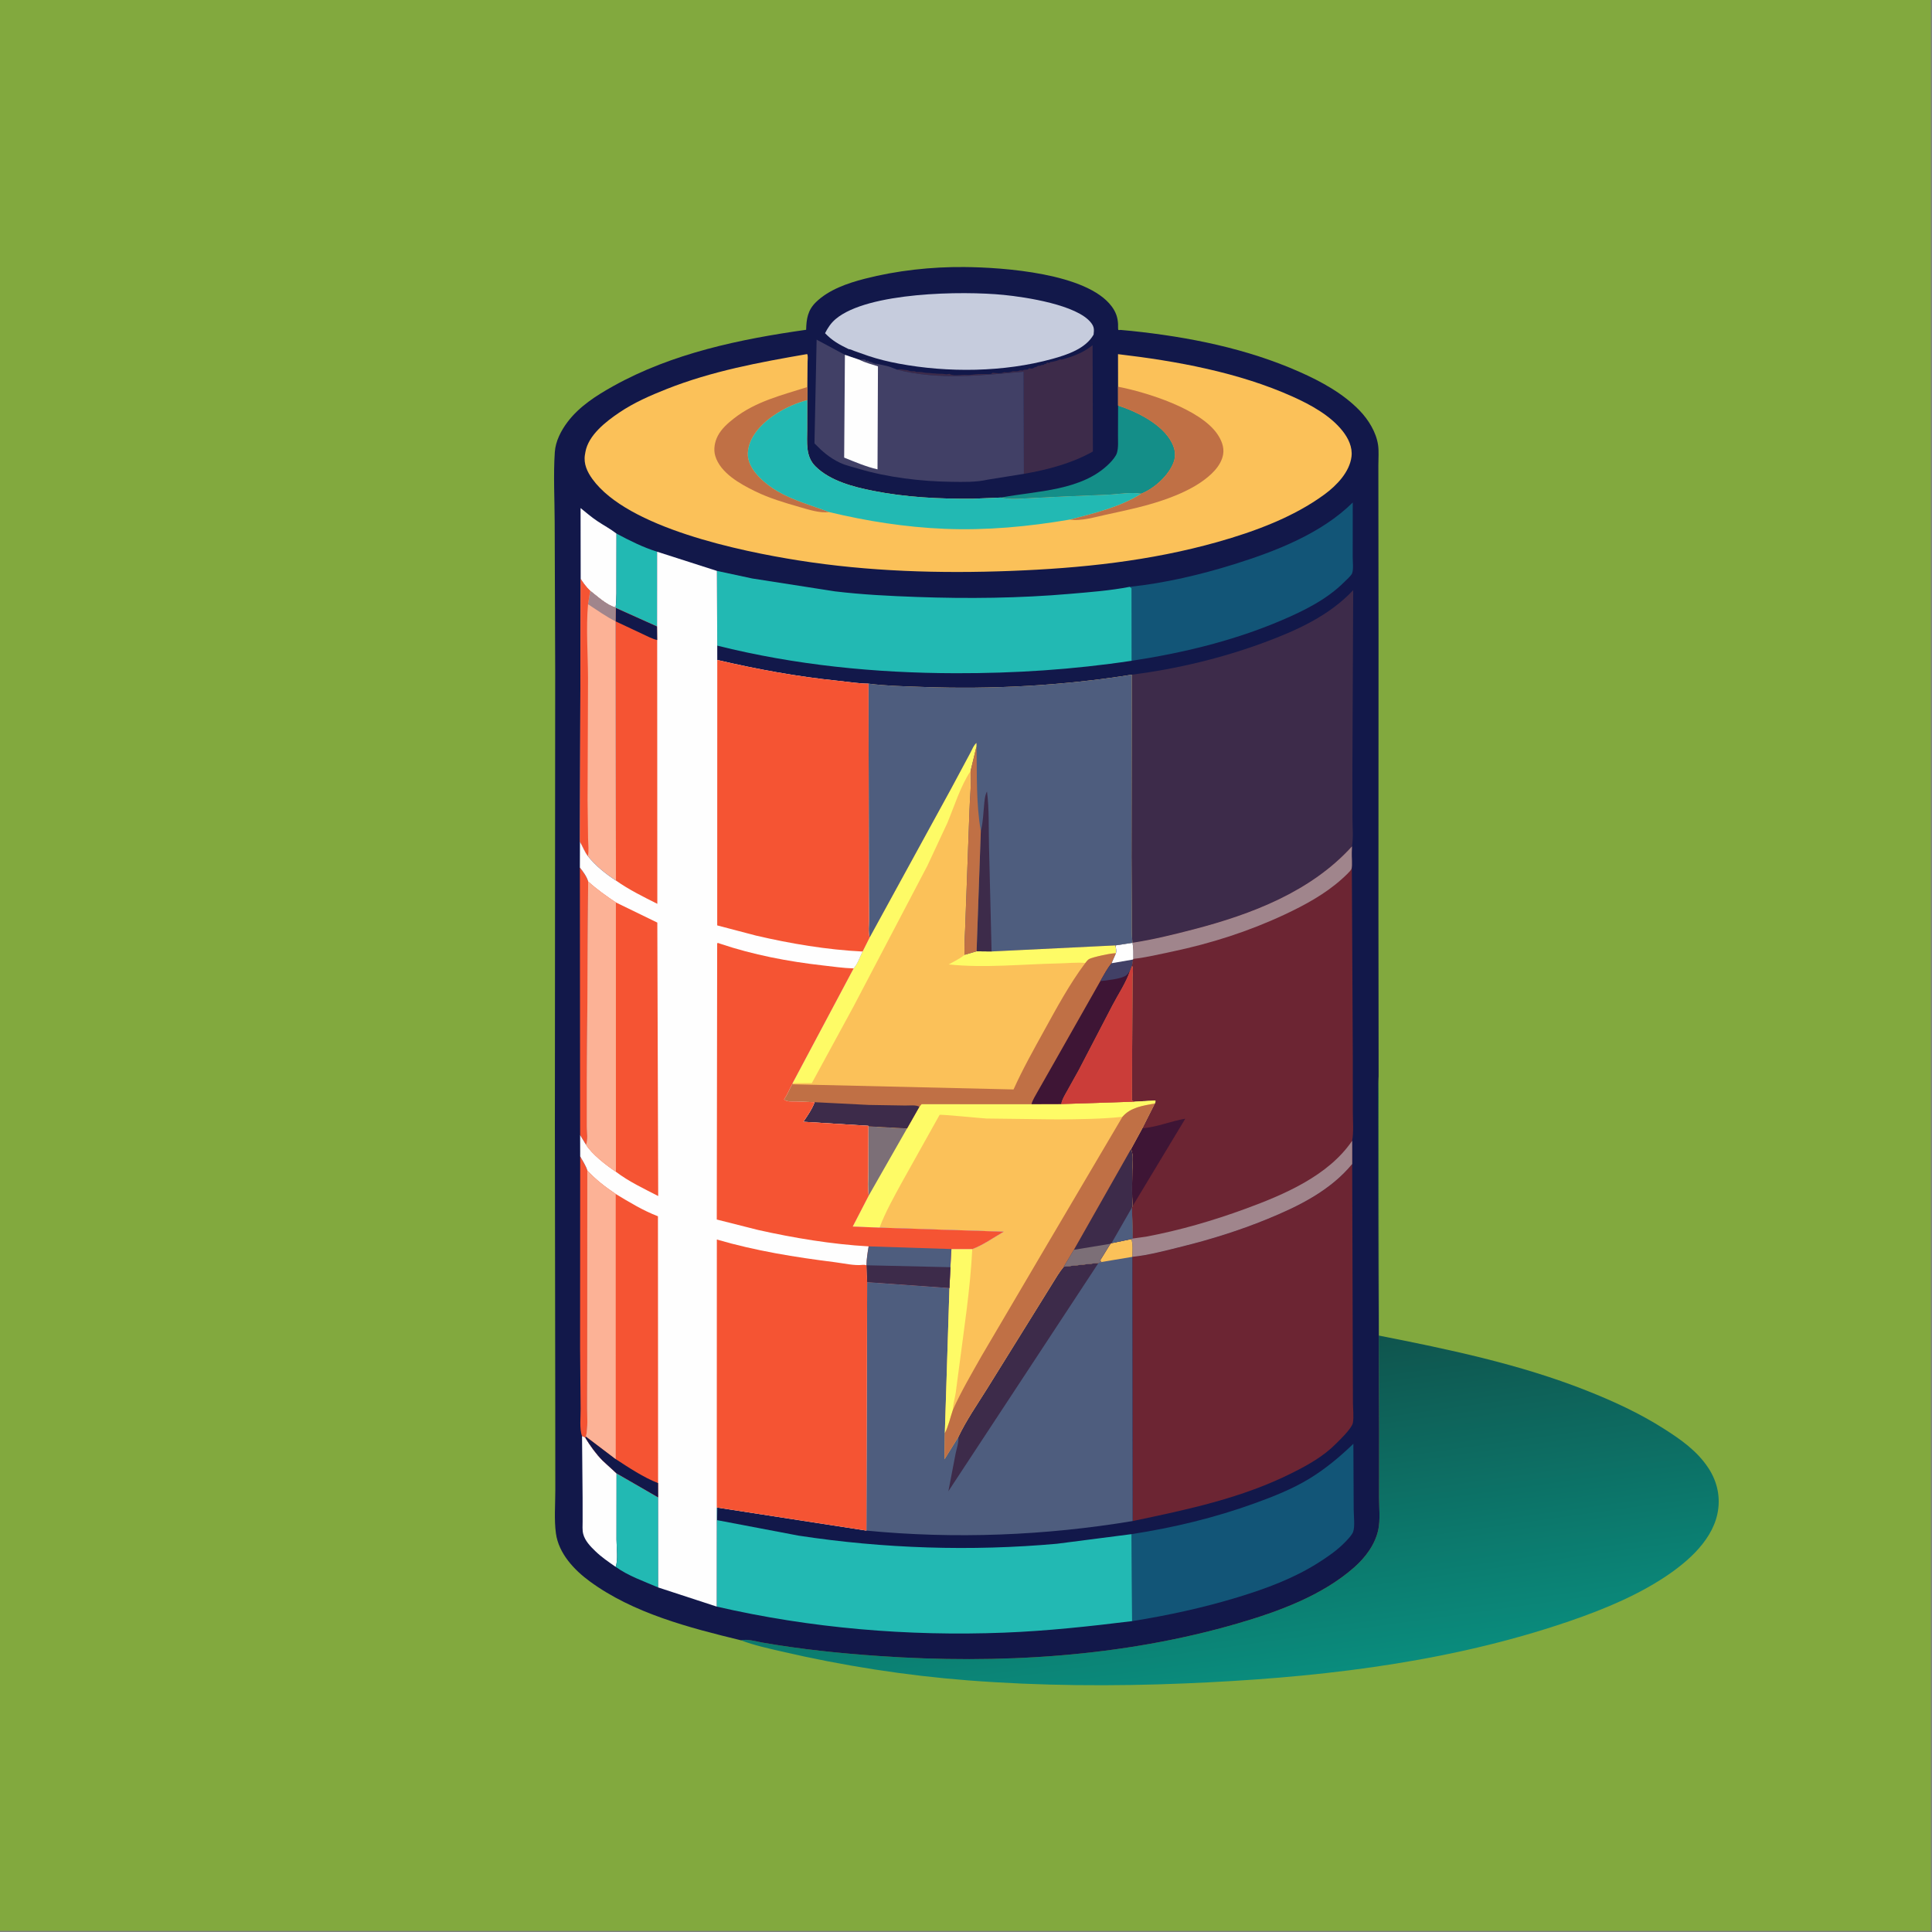 <?xml version="1.0" encoding="utf-8" ?>
<svg xmlns="http://www.w3.org/2000/svg" xmlns:xlink="http://www.w3.org/1999/xlink" width="500" height="500">
	<rect width="100%" height="100%" fill="#808080" stroke="none"/>
	<path fill="#82A93E" transform="scale(0.488 0.488)" d="M-0 -0L1024 0L1024 1024L-0 1024L0 -0Z"/>
	<defs>
		<linearGradient id="gradient_0" gradientUnits="userSpaceOnUse" x1="641.693" y1="722.14" x2="665.445" y2="891.836">
			<stop offset="0" stop-color="#0F554E"/>
			<stop offset="1" stop-color="#0A8C7D"/>
		</linearGradient>
	</defs>
	<path fill="url(#gradient_0)" transform="scale(0.488 0.488)" d="M731.116 570.791L731.257 708.28C768.325 715.598 805.854 723.431 841.087 737.34C855.505 743.032 869.549 749.477 882.635 757.845C891.585 763.567 900.032 769.486 905.98 778.5C910.826 785.844 912.628 794.386 910.748 803.01C907.398 818.379 892.86 830.107 880.219 838.06C863.56 848.541 844.143 855.941 825.5 862.03C762.177 882.713 694.684 890.013 628.401 892.764C590.256 894.347 551.541 894.101 513.455 891.156C480.337 888.594 447.008 883.361 414.66 875.849C407.506 874.187 399.816 872.548 392.964 869.895C396.378 869.095 400.525 870.431 403.962 871.036C424.551 874.662 445.344 876.791 466.188 878.226C529.612 882.594 595.032 878.794 656.25 861C677.792 854.738 701.091 846.278 718.166 831.225C724.106 825.988 729.261 819.149 730.944 811.273C732.073 805.983 731.344 799.48 731.353 794.048L731.397 759.52L730.877 629.747L730.866 593.057C730.867 585.902 730.559 578.582 731.064 571.453L731.116 570.791Z"/>
	<path fill="#12184A" transform="scale(0.488 0.488)" d="M392.964 869.895C365.535 863.228 335.805 855.57 312.698 838.591C304.402 832.496 296.278 823.81 294.821 813.198C293.827 805.956 294.493 797.897 294.495 790.537L294.467 746.898L294.265 597.338L294.434 355.772L294.162 277.062C294.136 264.732 293.413 252.027 294.229 239.763C294.615 233.973 297.553 228.325 301.019 223.743C307.282 215.46 316.358 209.696 325.308 204.716C356.601 187.306 392.396 179.857 427.52 174.895C427.645 169.1 428.377 164.481 432.731 160.232C439.51 153.616 449.503 150.174 458.5 147.854C475.566 143.453 493.867 141.456 511.5 141.615C532.085 141.802 576.428 144.888 589.543 162.478C591.748 165.435 592.76 168.262 592.936 171.928C592.959 172.407 592.884 174.576 593.037 174.865C593.23 175.23 593.859 174.934 594.27 174.969L600 175.501C630.446 178.694 661.145 184.779 689.258 197.257C700.662 202.319 712.307 208.654 721.038 217.719C725.714 222.572 729.816 229.183 730.822 235.949C731.319 239.292 730.973 243.213 730.983 246.623L730.998 267.767L731.073 337.209L731.023 485.987L731.116 570.791L731.064 571.453C730.559 578.582 730.867 585.902 730.866 593.057L730.877 629.747L731.397 759.52L731.353 794.048C731.344 799.48 732.073 805.983 730.944 811.273C729.261 819.149 724.106 825.988 718.166 831.225C701.091 846.278 677.792 854.738 656.25 861C595.032 878.794 529.612 882.594 466.188 878.226C445.344 876.791 424.551 874.662 403.962 871.036C400.525 870.431 396.378 869.095 392.964 869.895Z"/>
	<path fill="#F55433" transform="scale(0.488 0.488)" d="M307.521 460.09C309.158 462.13 311.21 464.906 311.908 467.462L311.238 572.541L311.246 597.486C311.252 599.954 311.929 605.028 310.771 607.083L307.658 601.933L307.521 460.09Z"/>
	<path fill="#F55433" transform="scale(0.488 0.488)" d="M307.687 613.267C308.94 615.569 310.767 618.245 311.467 620.739L311.446 719.168L311.402 746.471C311.379 751.377 311.849 757.077 310.776 761.838L310.419 762.48C309.82 762.006 309.381 761.865 308.669 761.617C307.208 757.64 307.985 751.361 307.926 747.094L307.636 715.07L307.687 613.267Z"/>
	<path fill="#FEFEFE" transform="scale(0.488 0.488)" d="M307.95 307.053L307.891 269.442C310.8 271.793 313.524 274.158 316.639 276.256C320.05 278.552 323.686 280.45 326.943 282.979L326.907 307.192C326.882 312.096 327.072 317.292 326.482 322.155C322.024 321.159 316.652 316.135 313.003 313.343C310.912 311.384 309.487 309.446 307.95 307.053Z"/>
	<path fill="#22B9B3" transform="scale(0.488 0.488)" d="M326.943 282.979C333.86 286.665 340.962 290.261 348.472 292.583L348.448 332.234L326.568 322.407L326.482 322.155C327.072 317.292 326.882 312.096 326.907 307.192L326.943 282.979Z"/>
	<path fill="#FEFEFE" transform="scale(0.488 0.488)" d="M308.669 761.617C309.381 761.865 309.82 762.006 310.419 762.48C312.996 766.716 316.066 771.016 319.551 774.545L326.979 781.373L326.952 816.545C326.948 820.157 327.858 827.823 326.477 830.922C322.751 828.351 319.013 825.799 315.75 822.644C313.116 820.098 310.25 817.174 309.299 813.527C308.749 811.416 308.986 808.922 308.978 806.753L308.967 794.274L308.669 761.617Z"/>
	<path fill="#22B9B3" transform="scale(0.488 0.488)" d="M326.979 781.373L349.036 794.109L349.067 841.873C341.471 838.591 333.228 835.792 326.477 830.922C327.858 827.823 326.948 820.157 326.952 816.545L326.979 781.373Z"/>
	<path fill="#148E88" transform="scale(0.488 0.488)" d="M592.956 215.09C602.972 218.36 616.561 225.035 621.476 234.876C623.127 238.184 623.701 241.469 622.436 245C619.979 251.859 612.555 258.661 605.898 261.519L605.181 261.813C599.943 260.939 593.452 262.005 588.135 262.321L564.966 263.273L545.903 264.207C540.868 264.453 535.774 264.987 530.81 263.871C549.862 260.254 574.063 260.431 588.612 245.508C589.866 244.222 591.817 241.951 592.329 240.238C593.197 237.336 592.882 233.914 592.899 230.9L592.956 215.09Z"/>
	<path fill="#3D2B4A" transform="scale(0.488 0.488)" d="M562.948 190.711C568.851 189.162 574.675 186.977 579.425 183.065L579.59 239.435C568.622 245.679 555.381 249.166 543.001 251.292L542.867 197.101C520.97 199.085 497.637 201.641 475.992 196.106L475.325 195.929C476.42 195.88 477.673 195.734 478.75 196C479.682 196.23 480.676 196.168 481.5 196.377C482.368 196.598 482.528 196.861 483.5 196.877L485 196.877C486.81 197.357 484.685 197.255 486.528 197.26C487.56 197.263 488.738 197.252 489.75 197.5C491.177 197.85 492.248 197.697 493.68 197.87L494.75 198L495.375 198.002C497.384 198.344 499.162 198.07 501.047 198.377C502.021 198.537 501.58 198.552 502.719 198.393L503.5 198.255C505.636 199.675 509.892 198.565 512.407 198.811C514.824 199.048 516.895 198.354 519.203 198.354L522.5 198.377C523.695 198.478 524.57 198.405 525.75 198.255C526.418 197.587 526.11 197.659 527.25 197.755C528.924 197.896 530.48 198.178 532.133 197.554L532.5 197.377C533.757 197.583 535.372 197.499 536.571 197.047L537 196.877C538.079 196.842 538.882 197.019 540 196.755C540.794 196.567 540.787 196.327 541.688 196.415L542.25 196.5C543.361 196.024 542.881 196.121 544.117 196.039C545.285 195.961 544.992 196.008 545.75 195.255C546.497 195.5 547.251 195.617 548 195.25L548.5 194.877C550.528 194.069 548.005 195.519 549.926 194.368L550.503 194.002L551.25 194C553.643 193.443 550.798 193.727 552.867 193.539L553.5 193.5L554.003 193.002L554.75 193L555.25 192.255L556.5 192.5L557.003 192.002L558 191.877C559.051 191.633 560.264 191.454 561.25 191C562.4 190.471 561.791 190.533 562.948 190.711Z"/>
	<path fill="#FCB296" transform="scale(0.488 0.488)" d="M307.95 307.053C309.487 309.446 310.912 311.384 313.003 313.343C316.652 316.135 322.024 321.159 326.482 322.155L326.568 322.407L326.497 329.525L326.649 466.972C321.157 463.427 315.894 459.163 311.781 454.057C309.996 451.745 309.028 448.977 307.559 446.458L307.95 307.053Z"/>
	<path fill="#A0858C" transform="scale(0.488 0.488)" d="M313.003 313.343C316.652 316.135 322.024 321.159 326.482 322.155L326.568 322.407L326.497 329.525C321.489 327.071 316.533 323.487 311.844 320.432L313.003 313.343Z"/>
	<path fill="#F55433" transform="scale(0.488 0.488)" d="M307.95 307.053C309.487 309.446 310.912 311.384 313.003 313.343L311.844 320.432C310.731 333.253 311.795 346.784 311.839 359.681L311.602 424.318L311.865 444.606C311.91 447.542 312.371 451.194 311.781 454.057C309.996 451.745 309.028 448.977 307.559 446.458L307.95 307.053Z"/>
	<path fill="#C6CCDD" transform="scale(0.488 0.488)" d="M450.178 185.203C445.09 182.723 441.483 180.81 437.544 176.706C439.055 173.784 440.65 171.326 443.186 169.188C460.162 154.868 510.448 154.225 532.305 156.399C543.793 157.542 571.334 161.632 578.686 171.256C580.335 173.415 580.258 174.834 579.959 177.463C575.749 184.929 565.966 188.146 558.122 190.319C532.498 197.415 502.722 197.732 476.633 192.841C471.152 191.813 465.768 190.512 460.478 188.738L452.943 186.083C452.318 185.857 450.801 185.084 450.178 185.203Z"/>
	<path fill="#125577" transform="scale(0.488 0.488)" d="M599.144 311.206C617.713 309.263 636.848 304.753 654.645 299.185C676.626 292.308 700.757 282.948 717.397 266.489L717.373 295.237C717.348 297.697 717.904 301.913 717.04 304.103C716.574 305.286 713.983 307.589 713.032 308.541C703.66 317.934 691.547 323.882 679.5 329.029C654.303 339.793 627.192 346.306 600.16 350.425L600.108 312L599.144 311.206Z"/>
	<path fill="#125577" transform="scale(0.488 0.488)" d="M600.066 813.598C622.282 810.182 644.25 804.9 665.396 797.237C675.363 793.625 685.378 789.671 694.454 784.135C702.967 778.942 710.567 772.578 717.729 765.676L717.895 800.432C717.897 803.493 718.646 809.596 717.598 812.389C716.927 814.177 714.602 816.542 713.237 817.943C709.059 822.232 704.021 825.673 698.984 828.864C685.963 837.112 671.376 842.488 656.704 846.972C638.399 852.566 619.297 856.718 600.388 859.727L600.066 813.598Z"/>
	<path fill="#414066" transform="scale(0.488 0.488)" d="M543.001 251.292L523.748 254.385C517.647 255.789 510.883 255.597 504.646 255.519C488.317 255.316 470.645 253.183 455 248.502C451.862 247.564 448.467 246.825 445.5 245.425C439.971 242.816 436.137 239.469 431.93 235.141L433.077 180.135L448.081 188.169L455.846 190.812C456.541 190.798 458.16 190.554 458.75 190.755C459.723 191.087 458.663 191.708 460.25 191.255C461.111 191.896 460.962 191.839 461.998 192.002L462.967 192.438C463.838 192.851 464.306 192.898 465.25 193L470.391 194.11C471.974 194.433 473.692 195.313 475.283 195.805L475.325 195.929L475.992 196.106C497.637 201.641 520.97 199.085 542.867 197.101L543.001 251.292Z"/>
	<path fill="#FEFEFE" transform="scale(0.488 0.488)" d="M448.081 188.169L455.846 190.812C458.798 192.359 462.426 193.252 465.603 194.278L465.369 248.915C459.416 247.55 453.341 244.968 447.682 242.677L448.081 188.169Z"/>
	<path fill="#22B9B3" transform="scale(0.488 0.488)" d="M380.198 302.766L398.956 306.785L442.77 313.613C457.236 315.352 471.7 316.067 486.25 316.589C513.314 317.56 540.494 317.262 567.486 314.932C577.951 314.028 588.846 313.215 599.144 311.206L600.108 312L600.16 350.425C569.127 355.104 538.089 357.101 506.713 357.031C464.1 356.936 421.783 352.747 380.375 342.398L380.198 302.766Z"/>
	<path fill="#22B9B3" transform="scale(0.488 0.488)" d="M380.129 799.6L380.406 799.511L380.31 806.185L423.433 814.378C468.553 821.275 515.083 822.772 560.551 818.691L600.066 813.598L600.388 859.727C577.89 862.501 555.169 864.96 532.508 865.84C481.491 867.821 429.876 863.496 380.088 852.014L380.129 799.6Z"/>
	<path fill="#6C2533" transform="scale(0.488 0.488)" d="M717.106 617.295L717.404 716.48L717.497 743.728C717.506 747.011 718.042 751.372 717.475 754.538C716.938 757.537 710.493 763.624 708.389 765.745C701.856 772.332 693.842 776.808 685.63 780.95C658.738 794.512 629.897 800.515 600.675 806.653L600.505 666.547C609.429 665.594 618.297 663.183 627 661.025C642.285 657.234 657.237 652.552 671.827 646.595C688.536 639.773 705.44 631.473 717.106 617.295Z"/>
	<path fill="#3D2B4A" transform="scale(0.488 0.488)" d="M600.222 357.809C624.093 354.747 648.019 349.038 670.589 340.661C687.764 334.286 704.9 326.547 717.639 312.969L717.221 407.02L717.241 433.84C717.257 438.745 717.784 444.008 716.996 448.843C695.221 472.909 663.599 484.917 632.808 492.914C622.142 495.685 611.482 498.305 600.583 499.976C600.031 494.692 600.259 489.114 600.206 483.795L600.075 454.42L600.222 357.809Z"/>
	<path fill="#6C2533" transform="scale(0.488 0.488)" d="M716.996 448.843L716.88 451.825L717.421 559.941L717.441 589.596C717.443 594.542 717.957 600.145 717.087 604.974L717.106 617.295C705.44 631.473 688.536 639.773 671.827 646.595C657.237 652.552 642.285 657.234 627 661.025C618.297 663.183 609.429 665.594 600.505 666.547C600.503 663.686 600.95 659.741 599.953 657.101L600.697 656.82L600.308 640.38L600.619 639.686C600.241 633.341 600.415 626.914 600.483 620.562C600.52 617.201 601.233 612.486 599.791 609.417L605.802 598.37L612.455 585.206C612.872 584.223 612.758 584.753 612.75 583.606L601.883 584.23L600.283 583.75L600.545 527.892L600.588 518C600.645 515.953 601.195 514.037 600.331 512.101L600.748 508.883L601.027 508.539C601.013 505.686 601.152 502.782 600.583 499.976C611.482 498.305 622.142 495.685 632.808 492.914C663.599 484.917 695.221 472.909 716.996 448.843Z"/>
	<path fill="#3E1535" transform="scale(0.488 0.488)" d="M605.802 598.37L606.425 598.316C614.042 597.55 621.124 594.527 628.587 593.275L600.619 639.686C600.241 633.341 600.415 626.914 600.483 620.562C600.52 617.201 601.233 612.486 599.791 609.417L605.802 598.37Z"/>
	<path fill="#A0858C" transform="scale(0.488 0.488)" d="M716.996 448.843L716.88 451.825C716.741 454.359 717.306 458.493 716.736 460.769C716.473 461.821 712.542 465.338 711.536 466.243C702.784 474.113 691.928 480.019 681.327 484.983C662.06 494.005 642.34 500.289 621.545 504.677C614.74 506.113 607.942 507.726 601.027 508.539C601.013 505.686 601.152 502.782 600.583 499.976C611.482 498.305 622.142 495.685 632.808 492.914C663.599 484.917 695.221 472.909 716.996 448.843Z"/>
	<path fill="#A0858C" transform="scale(0.488 0.488)" d="M717.087 604.974L717.106 617.295C705.44 631.473 688.536 639.773 671.827 646.595C657.237 652.552 642.285 657.234 627 661.025C618.297 663.183 609.429 665.594 600.505 666.547C600.503 663.686 600.95 659.741 599.953 657.101L600.697 656.82L607.899 655.82C625.718 652.466 643.489 647.291 660.5 641.051C680.89 633.571 704.508 623.55 717.087 604.974Z"/>
	<path fill="#FBC159" transform="scale(0.488 0.488)" d="M592.943 205.084L592.912 187.817C623.981 191.463 656.887 197.471 685.553 210.352C694.976 214.585 705.43 220.282 711.96 228.5C715.008 232.336 717.348 237.1 716.737 242.146C715.747 250.316 708.887 257.434 702.546 262.107C686.037 274.274 665.253 281.918 645.697 287.432C609.874 297.534 573.279 301.347 536.207 302.768C498.473 304.214 460.7 303.108 423.338 297.183C392.885 292.353 332.973 280.026 314.16 254.038C311.423 250.258 309.413 245.965 310.201 241.174L310.324 240.5L310.449 239.733C312.035 230.756 321.312 223.587 328.418 218.791C336.247 213.506 344.783 209.782 353.531 206.317C377.578 196.794 402.67 192.152 428.034 187.772C428.611 188.588 428.295 190.81 428.285 191.909L428.163 205.249L428.117 212.195L428.073 227.735C428.064 234.612 427.117 241.968 432.391 247.253C440.094 254.974 452.418 258.193 462.807 260.256C480.493 263.77 498.139 264.628 516.158 264.472L530.81 263.871C535.774 264.987 540.868 264.453 545.903 264.207L564.966 263.273L588.135 262.321C593.452 262.005 599.943 260.939 605.181 261.813L605.898 261.519C612.555 258.661 619.979 251.859 622.436 245C623.701 241.469 623.127 238.184 621.476 234.876C616.561 225.035 602.972 218.36 592.956 215.09L592.943 205.084Z"/>
	<path fill="#C07045" transform="scale(0.488 0.488)" d="M439.754 271.58C434.632 272.181 429.041 270.327 424.117 268.917C416.042 266.606 408.073 264.252 400.5 260.555C392.51 256.654 382.03 250.846 379.322 241.786C378.276 238.283 379.035 234.253 380.7 231.091C382.632 227.425 385.926 224.479 389.157 221.954C400.794 212.86 414.411 209.642 428.163 205.249L428.117 212.195C417.701 214.879 405.195 221.834 399.491 231.25C397.371 234.75 395.958 239.38 396.878 243.462C398.472 250.532 406.283 256.985 412.25 260.471C420.869 265.505 430.52 268.052 439.754 271.58Z"/>
	<path fill="#C07045" transform="scale(0.488 0.488)" d="M592.943 205.084C608.208 208.064 636.432 216.885 645.549 230.14C647.724 233.302 649.333 237.095 648.655 240.996C647.536 247.443 641.69 252.504 636.522 255.979C631.306 259.487 625.283 262.166 619.398 264.337C608.736 268.27 597.643 270.538 586.57 272.948C580.964 274.168 572.961 276.547 567.411 275.53C580.087 272.2 594.041 268.939 605.181 261.813L605.898 261.519C612.555 258.661 619.979 251.859 622.436 245C623.701 241.469 623.127 238.184 621.476 234.876C616.561 225.035 602.972 218.36 592.956 215.09L592.943 205.084Z"/>
	<path fill="#22B9B3" transform="scale(0.488 0.488)" d="M428.117 212.195L428.073 227.735C428.064 234.612 427.117 241.968 432.391 247.253C440.094 254.974 452.418 258.193 462.807 260.256C480.493 263.77 498.139 264.628 516.158 264.472L530.81 263.871C535.774 264.987 540.868 264.453 545.903 264.207L564.966 263.273L588.135 262.321C593.452 262.005 599.943 260.939 605.181 261.813C594.041 268.939 580.087 272.2 567.411 275.53C545.416 279.292 523.154 281.378 500.818 280.447C480.169 279.586 459.82 276.388 439.754 271.58C430.52 268.052 420.869 265.505 412.25 260.471C406.283 256.985 398.472 250.532 396.878 243.462C395.958 239.38 397.371 234.75 399.491 231.25C405.195 221.834 417.701 214.879 428.117 212.195Z"/>
	<path fill="#4E5D7E" transform="scale(0.488 0.488)" d="M601.883 584.23L612.75 583.606C612.758 584.753 612.872 584.223 612.455 585.206L605.802 598.37L599.791 609.417C601.233 612.486 600.52 617.201 600.483 620.562C600.415 626.914 600.241 633.341 600.619 639.686L600.308 640.38L600.697 656.82L599.953 657.101C600.95 659.741 600.503 663.686 600.505 666.547L600.675 806.653C554.355 814.385 506.259 816.269 459.49 811.721L459.871 679.957L503.517 683.074L504.024 672.037L504.564 662.4L515.622 662.419C521.363 660.287 526.952 656.298 532.287 653.197L466.432 651.048L452.222 650.47L460.7 634.066C460.058 630.14 460.454 625.773 460.46 621.77L460.535 597.327L481.02 598.456L487.552 586.954L488.75 585.525L547.041 585.548L562.83 585.5L601.883 584.23Z"/>
	<path fill="#FBC159" transform="scale(0.488 0.488)" d="M599.953 657.101C600.95 659.741 600.503 663.686 600.505 666.547L583.906 669.311L583.526 668.247L588.865 659.62L589.461 659.286L599.953 657.101Z"/>
	<path fill="#3D2B4A" transform="scale(0.488 0.488)" d="M564.142 671.761L582.585 669.74L502.944 790.853L506.75 771.068C507.294 768.207 508.551 764.927 508.259 762.025C512.455 753.182 518.291 744.797 523.467 736.5L546.326 699.72L557.739 681.329C559.763 678.113 561.702 674.677 564.142 671.761Z"/>
	<path fill="#FBC159" transform="scale(0.488 0.488)" d="M601.883 584.23L612.75 583.606C612.758 584.753 612.872 584.223 612.455 585.206L605.802 598.37L599.791 609.417C601.233 612.486 600.52 617.201 600.483 620.562C600.415 626.914 600.241 633.341 600.619 639.686L600.308 640.38L600.697 656.82L599.953 657.101L589.461 659.286L588.865 659.62L583.526 668.247L583.906 669.311L582.585 669.74L564.142 671.761C561.702 674.677 559.763 678.113 557.739 681.329L546.326 699.72L523.467 736.5C518.291 744.797 512.455 753.182 508.259 762.025L500.909 773.867L501.073 760.038L503.517 683.074L504.024 672.037L504.564 662.4L515.622 662.419C521.363 660.287 526.952 656.298 532.287 653.197L466.432 651.048L452.222 650.47L460.7 634.066C460.058 630.14 460.454 625.773 460.46 621.77L460.535 597.327L481.02 598.456L487.552 586.954L488.75 585.525L547.041 585.548L562.83 585.5L601.883 584.23Z"/>
	<path fill="#FEFB66" transform="scale(0.488 0.488)" d="M504.564 662.4L515.622 662.419C514.559 683.731 511.168 705.332 508.441 726.5L506.808 738.925C506.314 741.9 505.432 744.566 505.365 747.622C503.979 751.641 503.028 756.295 501.073 760.038L503.517 683.074L504.024 672.037L504.564 662.4Z"/>
	<path fill="#FEFB66" transform="scale(0.488 0.488)" d="M601.883 584.23L612.75 583.606C612.758 584.753 612.872 584.223 612.455 585.206C606.14 586.376 599.615 587.203 595.268 592.277C583.899 593.497 572.434 593.549 561.011 593.644L523.218 593.187C520.311 593.046 499.1 590.895 498.29 591.245L478.357 626.919C474.076 634.759 469.605 642.678 466.432 651.048L452.222 650.47L460.7 634.066C460.058 630.14 460.454 625.773 460.46 621.77L460.535 597.327L481.02 598.456L487.552 586.954L488.75 585.525L547.041 585.548L562.83 585.5L601.883 584.23Z"/>
	<path fill="#7C6F77" transform="scale(0.488 0.488)" d="M460.535 597.327L481.02 598.456L460.7 634.066C460.058 630.14 460.454 625.773 460.46 621.77L460.535 597.327Z"/>
	<path fill="#C07045" transform="scale(0.488 0.488)" d="M612.455 585.206L605.802 598.37L599.791 609.417C601.233 612.486 600.52 617.201 600.483 620.562C600.415 626.914 600.241 633.341 600.619 639.686L600.308 640.38L600.697 656.82L599.953 657.101L589.461 659.286L588.865 659.62L583.526 668.247L583.906 669.311L582.585 669.74L564.142 671.761C561.702 674.677 559.763 678.113 557.739 681.329L546.326 699.72L523.467 736.5C518.291 744.797 512.455 753.182 508.259 762.025L500.909 773.867L501.073 760.038C503.028 756.295 503.979 751.641 505.365 747.622C509.798 737.755 515.271 728.482 520.582 719.076L552.632 664.582L595.268 592.277C599.615 587.203 606.14 586.376 612.455 585.206Z"/>
	<path fill="#3D2B4A" transform="scale(0.488 0.488)" d="M599.791 609.417C601.233 612.486 600.52 617.201 600.483 620.562C600.415 626.914 600.241 633.341 600.619 639.686L600.308 640.38L600.697 656.82L599.953 657.101L589.461 659.286L588.865 659.62L583.526 668.247L583.906 669.311L582.585 669.74L564.142 671.761L569.514 662.799L599.791 609.417Z"/>
	<path fill="#4E5D7E" transform="scale(0.488 0.488)" d="M600.308 640.38L600.697 656.82L599.953 657.101L589.461 659.286L600.308 640.38Z"/>
	<path fill="#7C6F77" transform="scale(0.488 0.488)" d="M569.514 662.799L588.865 659.62L583.526 668.247L583.906 669.311L582.585 669.74L564.142 671.761L569.514 662.799Z"/>
	<path fill="#FBC159" transform="scale(0.488 0.488)" d="M460.598 362.56C469.976 363.794 479.801 363.954 489.25 364.306C526.297 365.687 563.588 363.611 600.222 357.809L600.075 454.42L600.206 483.795C600.259 489.114 600.031 494.692 600.583 499.976C601.152 502.782 601.013 505.686 601.027 508.539L600.748 508.883L600.331 512.101C601.195 514.037 600.645 515.953 600.588 518L600.545 527.892L600.283 583.75L601.883 584.23L562.83 585.5L547.041 585.548L488.75 585.525L487.552 586.954L481.02 598.456L460.535 597.327L460.458 597.038L426.023 594.905C428.168 591.772 430.45 588.586 431.822 585.027L432.01 584.521L422.219 584.155C420.229 584.101 417.201 584.485 415.794 583C417.558 580.598 418.582 577.647 420.076 575.031L420.295 574.475L452.69 513.574C454.624 511.744 456.249 507.101 457.455 504.621L461.2 497.152C460.356 494.288 460.861 490.447 460.877 487.455L460.766 471.762L460.598 362.56Z"/>
	<path fill="#FEFB66" transform="scale(0.488 0.488)" d="M525.864 504.578L591.61 501.363C591.808 502.747 592.193 504.223 591.806 505.593C590.49 505.178 579.146 507.626 577.526 508.638C576.814 509.083 576.131 510.014 575.592 510.661C570.824 510.313 565.652 510.845 560.839 510.946C541.882 511.345 522.018 513.476 503.148 511.462C505.678 510.007 508.713 508.61 510.979 506.805L511.54 506.343L517.915 504.493L525.864 504.578Z"/>
	<path fill="#FEFB66" transform="scale(0.488 0.488)" d="M461.2 497.152L504.133 418.74L514.45 399.5C515.253 398.032 516.496 394.884 517.867 394.007L517.868 395.826L514.733 408.867C509.375 416.931 506.136 427.423 502.443 436.345L491.884 458.987L452.689 533.684L430.532 574.411L420.295 574.475L452.69 513.574C454.624 511.744 456.249 507.101 457.455 504.621L461.2 497.152Z"/>
	<path fill="#C07045" transform="scale(0.488 0.488)" d="M600.583 499.976C601.152 502.782 601.013 505.686 601.027 508.539L600.748 508.883L600.331 512.101C601.195 514.037 600.645 515.953 600.588 518L600.545 527.892L600.283 583.75L601.883 584.23L562.83 585.5L547.041 585.548L488.75 585.525L487.552 586.954L481.02 598.456L460.535 597.327L460.458 597.038L426.023 594.905C428.168 591.772 430.45 588.586 431.822 585.027L432.01 584.521L422.219 584.155C420.229 584.101 417.201 584.485 415.794 583C417.558 580.598 418.582 577.647 420.076 575.031L537.509 577.767C542.317 567.062 548.141 556.707 553.803 546.435C560.566 534.165 567.175 521.902 575.592 510.661C576.131 510.014 576.814 509.083 577.526 508.638C579.146 507.626 590.49 505.178 591.806 505.593C592.193 504.223 591.808 502.747 591.61 501.363L600.583 499.976Z"/>
	<path fill="#3D2B4A" transform="scale(0.488 0.488)" d="M432.01 584.521L460.634 585.971L480.039 586.286C482.18 586.321 485.803 585.842 487.552 586.954L481.02 598.456L460.535 597.327L460.458 597.038L426.023 594.905C428.168 591.772 430.45 588.586 431.822 585.027L432.01 584.521Z"/>
	<path fill="#3E1535" transform="scale(0.488 0.488)" d="M600.583 499.976C601.152 502.782 601.013 505.686 601.027 508.539L600.748 508.883L600.331 512.101L599.248 514.921C597.16 521.177 593.048 527.215 589.975 533.106L572.134 567.408L565.78 578.813C564.673 580.817 563.136 583.207 562.83 585.5L547.041 585.548C547.558 583.38 549.174 580.988 550.244 578.98L559.048 563.5L583.546 520.283C585.363 517.112 587.185 513.642 589.505 510.823L591.806 505.593C592.193 504.223 591.808 502.747 591.61 501.363L600.583 499.976Z"/>
	<path fill="#414066" transform="scale(0.488 0.488)" d="M600.583 499.976C601.152 502.782 601.013 505.686 601.027 508.539L600.748 508.883L600.331 512.101L599.248 514.921C598.664 515.609 597.942 516.743 597.25 517.271C594.788 519.15 586.756 519.962 583.546 520.283C585.363 517.112 587.185 513.642 589.505 510.823L591.806 505.593C592.193 504.223 591.808 502.747 591.61 501.363L600.583 499.976Z"/>
	<path fill="#FEFEFE" transform="scale(0.488 0.488)" d="M600.583 499.976C601.152 502.782 601.013 505.686 601.027 508.539L600.748 508.883L589.505 510.823L591.806 505.593C592.193 504.223 591.808 502.747 591.61 501.363L600.583 499.976Z"/>
	<path fill="#CB3D39" transform="scale(0.488 0.488)" d="M600.331 512.101C601.195 514.037 600.645 515.953 600.588 518L600.545 527.892L600.283 583.75L601.883 584.23L562.83 585.5C563.136 583.207 564.673 580.817 565.78 578.813L572.134 567.408L589.975 533.106C593.048 527.215 597.16 521.177 599.248 514.921L600.331 512.101Z"/>
	<path fill="#4E5D7E" transform="scale(0.488 0.488)" d="M460.598 362.56C469.976 363.794 479.801 363.954 489.25 364.306C526.297 365.687 563.588 363.611 600.222 357.809L600.075 454.42L600.206 483.795C600.259 489.114 600.031 494.692 600.583 499.976L591.61 501.363L525.864 504.578L517.915 504.493L511.54 506.343C511.3 500.314 511.875 493.973 512.008 487.923L514.153 429.403C514.336 422.732 515.24 415.484 514.733 408.867L517.868 395.826L517.867 394.007C516.496 394.884 515.253 398.032 514.45 399.5L504.133 418.74L461.2 497.152C460.356 494.288 460.861 490.447 460.877 487.455L460.766 471.762L460.598 362.56Z"/>
	<path fill="#3D2B4A" transform="scale(0.488 0.488)" d="M520.143 440.796L520.312 440.113C521.317 435.873 521.453 431.547 521.874 427.222C522.117 424.729 522.248 421.975 523.425 419.717C524.666 429.275 524.242 439.58 524.509 449.239L525.864 504.578L517.915 504.493L520.143 440.796Z"/>
	<path fill="#C07045" transform="scale(0.488 0.488)" d="M514.733 408.867L517.868 395.826C518.186 410.981 517.58 425.755 520.143 440.796L517.915 504.493L511.54 506.343C511.3 500.314 511.875 493.973 512.008 487.923L514.153 429.403C514.336 422.732 515.24 415.484 514.733 408.867Z"/>
	<path fill="#FEFEFE" transform="scale(0.488 0.488)" d="M348.472 292.583L380.198 302.766L380.375 342.398L380.386 350.001C401.526 354.926 422.646 358.822 444.254 361.019C449.581 361.561 455.253 362.513 460.598 362.56L460.766 471.762L460.877 487.455C460.861 490.447 460.356 494.288 461.2 497.152L457.455 504.621C456.249 507.101 454.624 511.744 452.69 513.574L420.295 574.475L420.076 575.031C418.582 577.647 417.558 580.598 415.794 583C417.201 584.485 420.229 584.101 422.219 584.155L432.01 584.521L431.822 585.027C430.45 588.586 428.168 591.772 426.023 594.905L460.458 597.038L460.535 597.327L460.46 621.77C460.454 625.773 460.058 630.14 460.7 634.066L452.222 650.47L466.432 651.048L532.287 653.197C526.952 656.298 521.363 660.287 515.622 662.419L504.564 662.4L504.024 672.037L503.517 683.074L459.871 679.957L459.49 811.721L380.406 799.511L380.129 799.6L380.088 852.014L349.067 841.873L349.036 794.109L326.979 781.373L319.551 774.545C316.066 771.016 312.996 766.716 310.419 762.48L310.776 761.838C311.849 757.077 311.379 751.377 311.402 746.471L311.446 719.168L311.467 620.739C310.767 618.245 308.94 615.569 307.687 613.267L307.658 601.933L310.771 607.083C311.929 605.028 311.252 599.954 311.246 597.486L311.238 572.541L311.908 467.462C311.21 464.906 309.158 462.13 307.521 460.09L307.559 446.458C309.028 448.977 309.996 451.745 311.781 454.057C315.894 459.163 321.157 463.427 326.649 466.972L326.497 329.525L326.568 322.407L348.448 332.234L348.472 292.583Z"/>
	<path fill="#F55433" transform="scale(0.488 0.488)" d="M326.568 322.407L348.448 332.234L348.523 339.42L348.597 479.321C341.011 475.514 333.611 471.877 326.649 466.972L326.497 329.525L326.568 322.407Z"/>
	<path fill="#12184A" transform="scale(0.488 0.488)" d="M326.568 322.407L348.448 332.234L348.523 339.42C345.886 338.825 343.14 337.329 340.681 336.193L326.497 329.525L326.568 322.407Z"/>
	<path fill="#F55433" transform="scale(0.488 0.488)" d="M311.908 467.462C316.581 471.684 321.392 475.106 326.622 478.589L348.595 489.277L349.06 634.291C341.494 630.37 333.425 626.619 326.635 621.42C321.527 618.024 314.105 612.307 310.771 607.083C311.929 605.028 311.252 599.954 311.246 597.486L311.238 572.541L311.908 467.462Z"/>
	<path fill="#FCB296" transform="scale(0.488 0.488)" d="M311.908 467.462C316.581 471.684 321.392 475.106 326.622 478.589L326.635 621.42C321.527 618.024 314.105 612.307 310.771 607.083C311.929 605.028 311.252 599.954 311.246 597.486L311.238 572.541L311.908 467.462Z"/>
	<path fill="#F55433" transform="scale(0.488 0.488)" d="M311.467 620.739C316.137 625.753 320.885 629.387 326.532 633.199C333.64 637.491 341.144 642.056 348.928 645.021L349.004 786.531L349.036 794.109L326.979 781.373L319.551 774.545C316.066 771.016 312.996 766.716 310.419 762.48L310.776 761.838C311.849 757.077 311.379 751.377 311.402 746.471L311.446 719.168L311.467 620.739Z"/>
	<path fill="#12184A" transform="scale(0.488 0.488)" d="M310.776 761.838L326.541 773.799C333.412 778.298 341.36 783.58 349.004 786.531L349.036 794.109L326.979 781.373L319.551 774.545C316.066 771.016 312.996 766.716 310.419 762.48L310.776 761.838Z"/>
	<path fill="#FCB296" transform="scale(0.488 0.488)" d="M311.467 620.739C316.137 625.753 320.885 629.387 326.532 633.199L326.541 773.799L310.776 761.838C311.849 757.077 311.379 751.377 311.402 746.471L311.446 719.168L311.467 620.739Z"/>
	<path fill="#F55433" transform="scale(0.488 0.488)" d="M460.664 660.986C441.345 659.903 420.857 656.507 402.016 652.276L380.124 646.748L380.338 500.215C380.933 499.953 381.306 500.268 381.921 500.476C399.16 506.312 418.121 509.946 436.206 511.971C441.717 512.588 447.132 513.411 452.69 513.574L420.295 574.475L420.076 575.031C418.582 577.647 417.558 580.598 415.794 583C417.201 584.485 420.229 584.101 422.219 584.155L432.01 584.521L431.822 585.027C430.45 588.586 428.168 591.772 426.023 594.905L460.458 597.038L460.535 597.327L460.46 621.77C460.454 625.773 460.058 630.14 460.7 634.066L452.222 650.47L466.432 651.048L532.287 653.197C526.952 656.298 521.363 660.287 515.622 662.419L504.564 662.4L504.024 672.037L503.517 683.074L459.871 679.957L459.51 671.004C459.564 667.594 460.098 664.342 460.664 660.986Z"/>
	<path fill="#4E5D7E" transform="scale(0.488 0.488)" d="M460.664 660.986L504.564 662.4L504.024 672.037L503.517 683.074L459.871 679.957L459.51 671.004C459.564 667.594 460.098 664.342 460.664 660.986Z"/>
	<path fill="#3D2B4A" transform="scale(0.488 0.488)" d="M459.51 671.004L504.024 672.037L503.517 683.074L459.871 679.957L459.51 671.004Z"/>
	<path fill="#F55433" transform="scale(0.488 0.488)" d="M380.129 799.6L380.162 657.354C400.756 663.373 421.581 666.723 442.832 669.389C447.352 669.956 453.042 671.308 457.463 670.802C458.297 670.707 458.709 670.774 459.51 671.004L459.871 679.957L459.49 811.721L380.406 799.511L380.129 799.6Z"/>
	<path fill="#F55433" transform="scale(0.488 0.488)" d="M380.386 350.001C401.526 354.926 422.646 358.822 444.254 361.019C449.581 361.561 455.253 362.513 460.598 362.56L460.766 471.762L460.877 487.455C460.861 490.447 460.356 494.288 461.2 497.152L457.455 504.621C438.715 503.713 419.165 500.432 400.939 496.167L380.358 490.765L380.386 350.001Z"/>
</svg>
